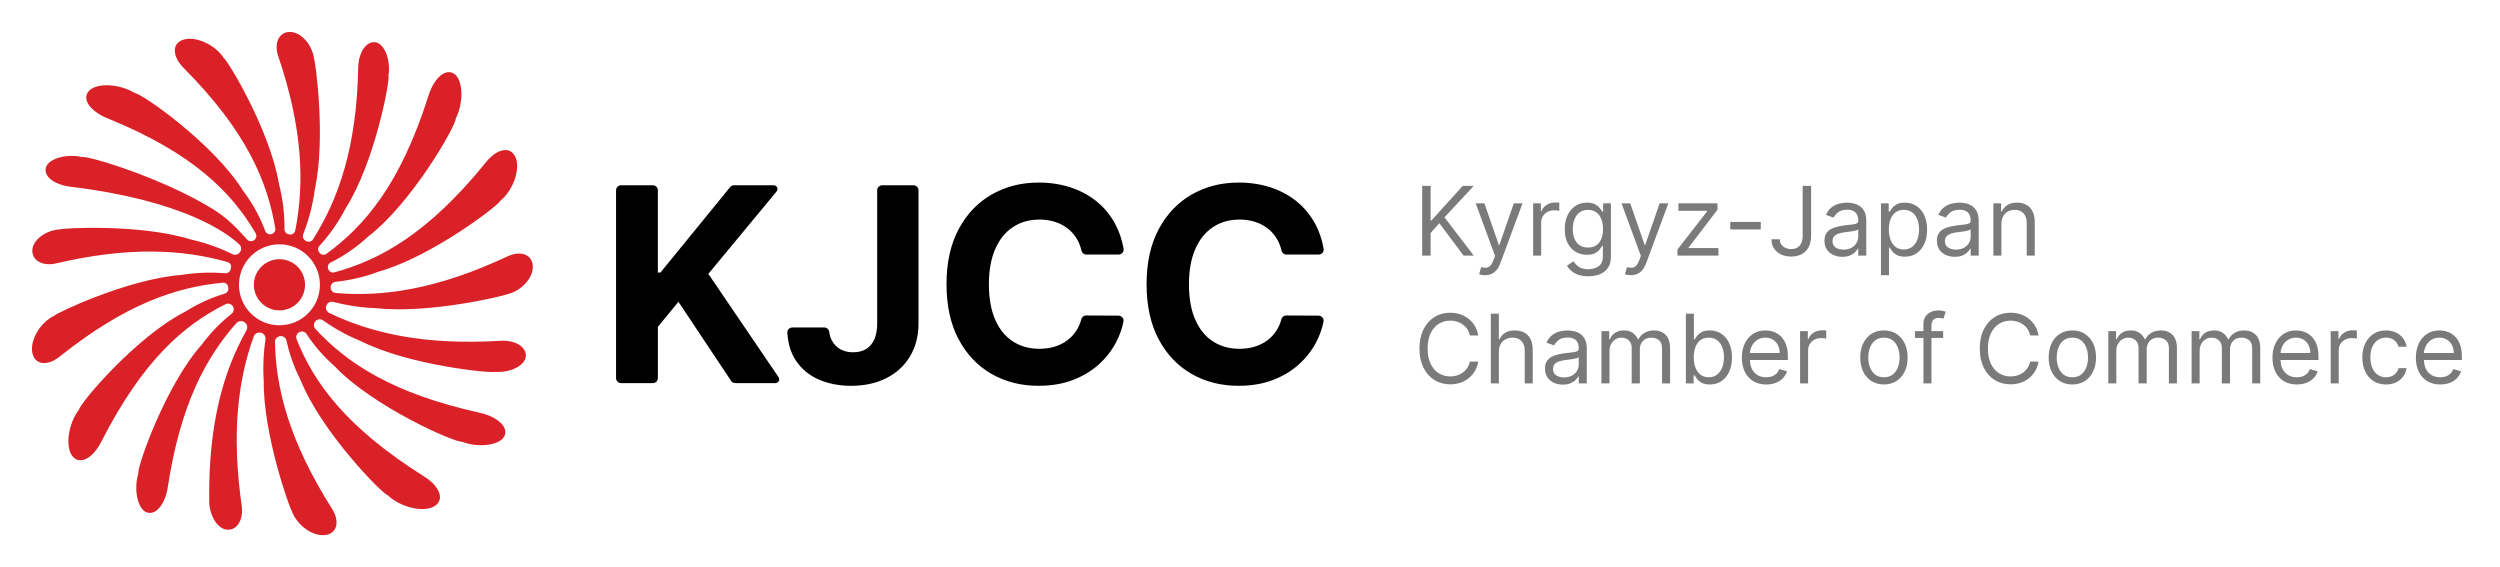 <svg width="313" height="71" viewBox="0 0 313 71" fill="none" xmlns="http://www.w3.org/2000/svg">
<g clip-path="url(#clip0_11_2065)" filter="url(#filter0_d_11_2065)">
<path d="M62.775 38.66C53.185 39.253 46.49 37.729 41.215 35.177C40.863 35.006 40.714 34.584 40.87 34.226L40.876 34.214C41.018 33.888 41.374 33.709 41.719 33.799C43.268 34.202 45.06 34.512 47.069 34.58C53.835 35.333 63.4 32.961 63.506 32.838C65.309 32.428 66.841 30.719 66.702 29.232C66.593 27.876 65.204 27.34 63.6 28.073C54.703 32.249 47.881 33.197 42.018 32.68C41.65 32.647 41.38 32.324 41.398 31.954C41.398 31.95 41.398 31.946 41.398 31.941C41.413 31.601 41.671 31.318 42.009 31.283C43.624 31.114 45.451 30.744 47.421 30.004C54.053 28.137 62.413 21.721 62.62 21.16C64.278 19.829 65.243 17.03 64.488 15.576C63.817 14.245 62.15 14.674 60.847 16.306C53.609 25.259 47.544 28.554 41.852 30.102C41.529 30.189 41.199 30.002 41.097 29.684C41.091 29.664 41.084 29.645 41.078 29.625C40.981 29.333 41.11 29.011 41.386 28.874C42.864 28.139 44.481 27.109 46.094 25.615C51.606 21.377 57.083 11.75 57.072 10.815C58.141 8.683 57.953 5.76 56.722 5.161C55.618 4.593 54.282 5.955 53.656 7.948C50.146 19.061 45.649 24.295 40.87 27.78C40.6 27.977 40.225 27.921 40.016 27.661C40 27.641 39.985 27.622 39.968 27.602C39.773 27.365 39.779 27.017 39.987 26.791C41.118 25.554 42.283 24.005 43.291 22.06C46.956 16.252 48.856 6.007 48.639 5.475C48.959 3.361 48.043 1.293 46.86 1.28C45.786 1.24 44.911 2.611 44.851 4.37C44.674 14.444 42.363 20.957 39.177 25.983C38.994 26.27 38.614 26.348 38.322 26.17C38.289 26.149 38.255 26.129 38.221 26.109C37.955 25.954 37.851 25.629 37.962 25.342C38.573 23.765 39.12 21.896 39.412 19.752C40.838 13.128 39.451 3.492 39.322 3.361C39.084 1.533 37.614 -0.061 36.22 0.003C34.947 0.043 34.294 1.354 34.815 2.97C37.931 12.133 38.12 19.029 36.963 24.869C36.896 25.207 36.563 25.416 36.225 25.35C36.193 25.344 36.16 25.338 36.127 25.331C35.828 25.277 35.618 25.012 35.62 24.708C35.631 23.023 35.461 21.084 34.916 18.965C33.772 12.238 28.484 3.523 28.051 3.317C26.987 1.606 24.433 0.428 22.883 0.995C21.467 1.496 21.6 3.123 23.017 4.536C30.873 12.431 33.501 18.767 34.467 24.605C34.523 24.947 34.285 25.264 33.943 25.32C33.929 25.323 33.914 25.325 33.899 25.328C33.601 25.379 33.316 25.205 33.21 24.922C32.626 23.36 31.76 21.631 30.42 19.864C26.773 14.001 17.816 7.733 16.891 7.662C14.903 6.417 11.882 6.331 11.042 7.5C10.258 8.549 11.458 10.005 13.426 10.796C24.302 15.222 29.028 20.14 32.007 25.2C32.193 25.517 32.076 25.92 31.758 26.105C31.755 26.107 31.751 26.109 31.748 26.111C31.482 26.266 31.142 26.216 30.936 25.987C29.831 24.762 28.583 23.394 26.757 22.239C20.328 18.25 10.942 15.453 10.257 15.659C8.088 15.182 5.805 15.978 5.712 17.173C5.599 18.255 7.015 19.161 8.83 19.381C23.017 21.096 28.464 25.189 29.97 26.612C30.246 26.873 30.267 27.303 30.024 27.594L29.993 27.631C29.778 27.892 29.414 27.967 29.109 27.819C27.653 27.11 25.93 26.445 23.935 25.993C17.493 23.988 7.738 24.571 7.556 24.708C5.685 24.808 4.021 26.097 4.046 27.41C4.047 28.608 5.314 29.34 6.944 28.992C16.086 26.846 22.865 27.209 28.494 28.81C28.833 28.907 29.016 29.271 28.903 29.605C28.883 29.667 28.863 29.728 28.843 29.79C28.76 30.065 28.489 30.234 28.202 30.21C26.596 30.08 24.756 30.095 22.732 30.416C15.976 30.932 6.956 35.241 6.772 35.54C5.025 36.369 3.677 38.663 4.068 40.258C4.408 41.713 5.969 41.847 7.47 40.647C15.692 34.074 22.123 31.925 27.91 31.396C28.262 31.364 28.56 31.638 28.578 31.99C28.581 32.036 28.584 32.084 28.587 32.13C28.608 32.421 28.416 32.681 28.135 32.765C26.621 33.219 24.948 33.916 23.205 35.012C17.062 38.136 10.042 46.438 9.895 47.281C8.487 49.099 8.105 52.155 9.18 53.234C10.141 54.231 11.707 53.237 12.671 51.32C17.919 41.036 23.088 36.658 28.243 34.085C28.594 33.91 29.023 34.064 29.192 34.418L29.198 34.429C29.337 34.72 29.258 35.071 29.006 35.272C27.787 36.238 26.513 37.472 25.314 39.082C20.712 44.225 17.16 54.459 17.32 55.256C16.667 57.468 17.317 59.986 18.538 60.197C19.641 60.416 20.692 58.971 20.993 57.074C22.556 46.728 25.757 40.775 29.583 36.467C29.874 36.14 30.375 36.109 30.697 36.408L30.709 36.42C30.973 36.663 31.03 37.053 30.855 37.366C28.001 42.444 26.091 48.973 26.191 58.638C26.163 60.582 27.312 62.337 28.556 62.324C29.691 62.335 30.476 61.07 30.273 59.41C28.958 50.28 29.794 43.573 31.765 38.127C31.908 37.734 32.352 37.535 32.744 37.678L32.758 37.684C33.094 37.806 33.288 38.152 33.234 38.505C33.005 40.027 32.891 41.757 33.019 43.665C32.94 50.484 36.348 59.832 36.529 59.966C37.146 61.745 39.17 63.217 40.757 62.977C42.205 62.774 42.568 61.292 41.583 59.721C36.203 51.219 34.526 44.614 34.427 38.81C34.42 38.419 34.743 38.092 35.133 38.081L35.146 38.08C35.487 38.07 35.789 38.302 35.862 38.635C36.193 40.147 36.736 41.823 37.638 43.594C40.22 50.04 47.831 57.818 48.552 58.01C50.177 59.566 53.204 60.247 54.507 59.301C55.704 58.456 54.945 56.803 53.103 55.659C43.254 49.454 39.264 43.862 37.134 38.463C36.997 38.117 37.172 37.713 37.513 37.566L37.524 37.561C37.831 37.429 38.191 37.531 38.374 37.811C39.228 39.115 40.355 40.498 41.88 41.839C46.676 46.916 56.926 51.405 57.832 51.306C60.081 52.158 62.857 51.693 63.218 50.441C63.574 49.314 62.087 48.128 60.092 47.683C49.165 45.274 43.436 41.465 39.486 37.18C39.228 36.9 39.242 36.464 39.512 36.195C39.516 36.191 39.519 36.188 39.523 36.183C39.768 35.939 40.155 35.902 40.437 36.103C41.722 37.025 43.276 37.938 45.142 38.691C51.28 41.785 61.566 42.75 61.939 42.557C63.995 42.712 65.879 41.677 65.836 40.487C65.827 39.401 64.489 38.59 62.775 38.66ZM38.569 35.24C36.59 37.219 33.383 37.219 31.405 35.24C29.427 33.261 29.427 30.051 31.405 28.072C33.383 26.093 36.59 26.093 38.569 28.072C40.547 30.052 40.547 33.261 38.569 35.24Z" fill="#DA2128"/>
<path d="M32.722 29.39C31.471 30.641 31.471 32.671 32.722 33.922C33.973 35.174 36.001 35.174 37.252 33.922C38.503 32.671 38.503 30.641 37.252 29.39C36.001 28.138 33.973 28.138 32.722 29.39Z" fill="#DA2128"/>
<path d="M77.13 43.339V19.821C77.13 19.476 77.409 19.196 77.755 19.196H81.74C82.085 19.196 82.364 19.476 82.364 19.821V30.117H82.69L91.41 19.427C91.529 19.281 91.706 19.197 91.894 19.197H96.87C97.268 19.197 97.486 19.661 97.232 19.968L88.685 30.287L97.48 43.229C97.692 43.541 97.468 43.965 97.091 43.965H92.054C91.844 43.965 91.65 43.86 91.534 43.686L84.939 33.782L82.365 36.926V43.339C82.365 43.685 82.085 43.965 81.74 43.965H77.755C77.409 43.964 77.13 43.684 77.13 43.339Z" fill="black"/>
<path d="M110.449 19.197H114.373C114.719 19.197 114.998 19.477 114.998 19.822V36.466C114.998 38.063 114.641 39.45 113.928 40.627C113.216 41.804 112.226 42.71 110.961 43.348C109.696 43.984 108.225 44.303 106.55 44.303C105.059 44.303 103.707 44.038 102.495 43.511C101.281 42.983 100.321 42.176 99.612 41.092C98.998 40.152 98.652 39.002 98.576 37.641C98.556 37.29 98.85 36.998 99.201 36.998H103.197C103.499 36.998 103.769 37.213 103.809 37.513C103.868 37.95 103.99 38.336 104.174 38.673C104.428 39.136 104.778 39.491 105.226 39.737C105.673 39.983 106.203 40.106 106.815 40.106C107.46 40.106 108.006 39.967 108.453 39.689C108.901 39.41 109.24 39.002 109.474 38.461C109.708 37.922 109.825 37.256 109.825 36.466V19.821C109.825 19.477 110.104 19.197 110.449 19.197Z" fill="black"/>
<path d="M140.055 27.868H135.995C135.701 27.868 135.461 27.655 135.395 27.368C135.285 26.882 135.118 26.438 134.894 26.036C134.596 25.5 134.213 25.042 133.746 24.663C133.278 24.284 132.74 23.994 132.132 23.792C131.524 23.59 130.865 23.49 130.156 23.49C128.875 23.49 127.759 23.806 126.808 24.439C125.858 25.071 125.12 25.991 124.596 27.196C124.072 28.402 123.81 29.863 123.81 31.58C123.81 33.346 124.074 34.829 124.603 36.03C125.13 37.232 125.869 38.139 126.821 38.751C127.771 39.364 128.871 39.67 130.121 39.67C130.821 39.67 131.472 39.577 132.072 39.392C132.673 39.207 133.207 38.935 133.673 38.575C134.141 38.217 134.53 37.779 134.84 37.263C135.073 36.876 135.252 36.449 135.378 35.98C135.453 35.7 135.692 35.498 135.98 35.499L140.049 35.518C140.45 35.52 140.737 35.892 140.657 36.285C140.48 37.15 140.18 37.99 139.759 38.805C139.215 39.857 138.486 40.796 137.572 41.622C136.657 42.449 135.569 43.102 134.308 43.582C133.047 44.062 131.622 44.302 130.035 44.302C127.827 44.302 125.855 43.802 124.119 42.802C122.382 41.803 121.013 40.355 120.009 38.461C119.006 36.566 118.504 34.273 118.504 31.579C118.504 28.879 119.012 26.581 120.027 24.686C121.042 22.792 122.42 21.346 124.161 20.351C125.901 19.355 127.86 18.857 130.035 18.857C131.469 18.857 132.801 19.059 134.03 19.462C135.259 19.865 136.349 20.451 137.299 21.221C138.25 21.991 139.026 22.932 139.626 24.045C140.124 24.968 140.473 26.001 140.675 27.146C140.742 27.523 140.437 27.868 140.055 27.868Z" fill="black"/>
<path d="M165.102 27.868H161.042C160.748 27.868 160.508 27.655 160.443 27.368C160.333 26.882 160.166 26.438 159.942 26.036C159.644 25.5 159.261 25.042 158.793 24.663C158.326 24.284 157.788 23.994 157.18 23.792C156.571 23.59 155.912 23.49 155.204 23.49C153.923 23.49 152.806 23.806 151.856 24.439C150.905 25.071 150.167 25.991 149.643 27.196C149.12 28.402 148.858 29.863 148.858 31.58C148.858 33.346 149.122 34.829 149.65 36.03C150.178 37.232 150.917 38.139 151.868 38.751C152.819 39.364 153.919 39.67 155.168 39.67C155.869 39.67 156.519 39.577 157.119 39.392C157.72 39.207 158.254 38.935 158.721 38.575C159.188 38.217 159.577 37.779 159.888 37.263C160.12 36.876 160.3 36.449 160.426 35.98C160.501 35.7 160.739 35.498 161.028 35.499L165.096 35.518C165.497 35.52 165.784 35.892 165.704 36.285C165.527 37.15 165.228 37.99 164.807 38.805C164.263 39.857 163.533 40.796 162.619 41.622C161.704 42.449 160.616 43.102 159.355 43.582C158.094 44.062 156.67 44.302 155.083 44.302C152.875 44.302 150.902 43.802 149.166 42.802C147.429 41.803 146.06 40.355 145.057 38.461C144.053 36.566 143.552 34.273 143.552 31.579C143.552 28.879 144.06 26.581 145.075 24.686C146.09 22.792 147.468 21.346 149.208 20.351C150.949 19.355 152.907 18.857 155.083 18.857C156.517 18.857 157.848 19.059 159.078 19.462C160.306 19.865 161.396 20.451 162.347 21.221C163.298 21.991 164.073 22.932 164.674 24.045C165.171 24.968 165.52 26.001 165.722 27.146C165.789 27.523 165.485 27.868 165.102 27.868Z" fill="black"/>
</g>
<g filter="url(#filter1_d_11_2065)">
<path d="M178.057 28V19.273H179.114V23.602H179.216L183.136 19.273H184.517L180.852 23.21L184.517 28H183.239L180.205 23.943L179.114 25.171V28H178.057ZM185.916 30.454C185.745 30.454 185.593 30.44 185.46 30.412C185.326 30.386 185.234 30.361 185.183 30.335L185.439 29.449C185.683 29.511 185.899 29.534 186.086 29.517C186.274 29.5 186.44 29.416 186.585 29.266C186.733 29.118 186.868 28.878 186.99 28.546L187.177 28.034L184.757 21.454H185.848L187.654 26.671H187.723L189.529 21.454H190.62L187.842 28.954C187.717 29.293 187.562 29.572 187.377 29.794C187.193 30.018 186.978 30.185 186.734 30.293C186.493 30.401 186.22 30.454 185.916 30.454ZM191.948 28V21.454H192.919V22.443H192.988C193.107 22.119 193.323 21.857 193.635 21.655C193.948 21.453 194.3 21.352 194.692 21.352C194.766 21.352 194.858 21.354 194.969 21.357C195.08 21.359 195.164 21.364 195.221 21.369V22.392C195.186 22.384 195.108 22.371 194.986 22.354C194.867 22.334 194.74 22.324 194.607 22.324C194.289 22.324 194.005 22.391 193.755 22.524C193.507 22.655 193.311 22.837 193.167 23.07C193.025 23.3 192.953 23.562 192.953 23.858V28H191.948ZM198.855 30.591C198.37 30.591 197.952 30.528 197.603 30.403C197.253 30.281 196.962 30.119 196.729 29.918C196.499 29.719 196.316 29.506 196.179 29.278L196.98 28.716C197.071 28.835 197.186 28.972 197.326 29.125C197.465 29.281 197.655 29.416 197.897 29.53C198.141 29.646 198.461 29.704 198.855 29.704C199.384 29.704 199.82 29.577 200.164 29.321C200.507 29.065 200.679 28.665 200.679 28.119V26.79H200.594C200.52 26.909 200.415 27.057 200.279 27.233C200.145 27.406 199.952 27.561 199.699 27.697C199.449 27.831 199.111 27.898 198.685 27.898C198.157 27.898 197.682 27.773 197.262 27.523C196.844 27.273 196.513 26.909 196.269 26.432C196.027 25.954 195.907 25.375 195.907 24.693C195.907 24.023 196.025 23.439 196.26 22.942C196.496 22.442 196.824 22.055 197.245 21.783C197.665 21.507 198.151 21.369 198.702 21.369C199.128 21.369 199.466 21.44 199.716 21.582C199.969 21.722 200.162 21.881 200.296 22.06C200.432 22.236 200.537 22.381 200.611 22.494H200.713V21.454H201.685V28.188C201.685 28.75 201.557 29.207 201.301 29.56C201.049 29.915 200.708 30.175 200.279 30.34C199.853 30.507 199.378 30.591 198.855 30.591ZM198.821 26.994C199.225 26.994 199.566 26.902 199.844 26.717C200.123 26.533 200.334 26.267 200.479 25.921C200.624 25.574 200.696 25.159 200.696 24.676C200.696 24.204 200.625 23.788 200.483 23.428C200.341 23.067 200.131 22.784 199.853 22.579C199.574 22.375 199.23 22.273 198.821 22.273C198.395 22.273 198.04 22.381 197.756 22.597C197.475 22.812 197.263 23.102 197.121 23.466C196.982 23.829 196.912 24.233 196.912 24.676C196.912 25.131 196.983 25.533 197.125 25.882C197.27 26.229 197.483 26.501 197.765 26.7C198.049 26.896 198.401 26.994 198.821 26.994ZM204.174 30.454C204.003 30.454 203.851 30.44 203.718 30.412C203.584 30.386 203.492 30.361 203.441 30.335L203.696 29.449C203.941 29.511 204.157 29.534 204.344 29.517C204.532 29.5 204.698 29.416 204.843 29.266C204.99 29.118 205.125 28.878 205.248 28.546L205.435 28.034L203.015 21.454H204.105L205.912 26.671H205.98L207.787 21.454H208.878L206.1 28.954C205.975 29.293 205.82 29.572 205.635 29.794C205.451 30.018 205.236 30.185 204.992 30.293C204.75 30.401 204.478 30.454 204.174 30.454ZM210.018 28V27.233L213.734 22.46V22.392H210.137V21.454H215.029V22.256L211.416 26.994V27.062H215.149V28H210.018ZM220.448 23.79V24.727H216.63V23.79H220.448ZM225.695 19.273H226.751V25.511C226.751 26.068 226.649 26.541 226.445 26.93C226.24 27.32 225.952 27.615 225.58 27.817C225.207 28.018 224.768 28.119 224.263 28.119C223.786 28.119 223.361 28.033 222.989 27.859C222.616 27.683 222.324 27.433 222.111 27.109C221.898 26.785 221.791 26.401 221.791 25.954H222.831C222.831 26.202 222.892 26.418 223.014 26.602C223.139 26.784 223.31 26.926 223.526 27.028C223.741 27.131 223.987 27.182 224.263 27.182C224.567 27.182 224.825 27.118 225.038 26.99C225.251 26.862 225.413 26.675 225.524 26.428C225.638 26.178 225.695 25.872 225.695 25.511V19.273ZM230.659 28.153C230.244 28.153 229.868 28.075 229.53 27.919C229.192 27.76 228.923 27.531 228.724 27.233C228.526 26.932 228.426 26.568 228.426 26.142C228.426 25.767 228.5 25.463 228.648 25.23C228.795 24.994 228.993 24.81 229.24 24.676C229.487 24.543 229.76 24.443 230.058 24.378C230.359 24.31 230.662 24.256 230.966 24.216C231.364 24.165 231.686 24.126 231.933 24.101C232.183 24.072 232.365 24.026 232.479 23.96C232.595 23.895 232.653 23.781 232.653 23.619V23.585C232.653 23.165 232.538 22.838 232.308 22.605C232.081 22.372 231.736 22.256 231.273 22.256C230.793 22.256 230.416 22.361 230.143 22.571C229.871 22.781 229.679 23.006 229.568 23.244L228.614 22.903C228.784 22.506 229.011 22.196 229.295 21.974C229.582 21.75 229.895 21.594 230.233 21.506C230.574 21.415 230.909 21.369 231.239 21.369C231.449 21.369 231.69 21.395 231.963 21.446C232.239 21.494 232.504 21.595 232.76 21.749C233.018 21.902 233.233 22.134 233.403 22.443C233.574 22.753 233.659 23.168 233.659 23.688V28H232.653V27.114H232.602C232.534 27.256 232.42 27.408 232.261 27.57C232.102 27.732 231.891 27.869 231.626 27.983C231.362 28.097 231.04 28.153 230.659 28.153ZM230.812 27.25C231.21 27.25 231.545 27.172 231.818 27.016C232.094 26.859 232.301 26.658 232.44 26.41C232.582 26.163 232.653 25.903 232.653 25.631V24.71C232.611 24.761 232.517 24.808 232.372 24.851C232.23 24.891 232.065 24.926 231.878 24.957C231.693 24.986 231.513 25.011 231.337 25.034C231.163 25.054 231.023 25.071 230.915 25.085C230.653 25.119 230.409 25.175 230.182 25.251C229.957 25.325 229.776 25.438 229.636 25.588C229.5 25.736 229.432 25.938 229.432 26.193C229.432 26.543 229.561 26.807 229.82 26.986C230.081 27.162 230.412 27.25 230.812 27.25ZM235.495 30.454V21.454H236.466V22.494H236.586C236.659 22.381 236.762 22.236 236.892 22.06C237.026 21.881 237.216 21.722 237.463 21.582C237.713 21.44 238.051 21.369 238.478 21.369C239.029 21.369 239.515 21.507 239.935 21.783C240.355 22.058 240.684 22.449 240.919 22.954C241.155 23.46 241.273 24.057 241.273 24.744C241.273 25.438 241.155 26.038 240.919 26.547C240.684 27.053 240.357 27.445 239.939 27.723C239.522 27.999 239.04 28.136 238.495 28.136C238.074 28.136 237.738 28.067 237.485 27.928C237.232 27.785 237.037 27.625 236.901 27.446C236.765 27.264 236.659 27.114 236.586 26.994H236.5V30.454H235.495ZM236.483 24.727C236.483 25.222 236.556 25.658 236.701 26.035C236.846 26.41 237.057 26.704 237.336 26.918C237.614 27.128 237.955 27.233 238.358 27.233C238.779 27.233 239.13 27.122 239.411 26.901C239.695 26.676 239.908 26.375 240.05 25.997C240.195 25.616 240.267 25.193 240.267 24.727C240.267 24.267 240.196 23.852 240.054 23.483C239.915 23.111 239.703 22.817 239.419 22.601C239.138 22.382 238.784 22.273 238.358 22.273C237.949 22.273 237.605 22.376 237.327 22.584C237.049 22.788 236.838 23.075 236.696 23.445C236.554 23.811 236.483 24.239 236.483 24.727ZM244.733 28.153C244.319 28.153 243.942 28.075 243.604 27.919C243.266 27.76 242.998 27.531 242.799 27.233C242.6 26.932 242.5 26.568 242.5 26.142C242.5 25.767 242.574 25.463 242.722 25.23C242.87 24.994 243.067 24.81 243.314 24.676C243.561 24.543 243.834 24.443 244.132 24.378C244.434 24.31 244.736 24.256 245.04 24.216C245.438 24.165 245.76 24.126 246.007 24.101C246.257 24.072 246.439 24.026 246.553 23.96C246.669 23.895 246.728 23.781 246.728 23.619V23.585C246.728 23.165 246.613 22.838 246.382 22.605C246.155 22.372 245.81 22.256 245.347 22.256C244.867 22.256 244.49 22.361 244.218 22.571C243.945 22.781 243.753 23.006 243.642 23.244L242.688 22.903C242.858 22.506 243.086 22.196 243.37 21.974C243.657 21.75 243.969 21.594 244.307 21.506C244.648 21.415 244.983 21.369 245.313 21.369C245.523 21.369 245.765 21.395 246.037 21.446C246.313 21.494 246.578 21.595 246.834 21.749C247.093 21.902 247.307 22.134 247.478 22.443C247.648 22.753 247.733 23.168 247.733 23.688V28H246.728V27.114H246.676C246.608 27.256 246.495 27.408 246.336 27.57C246.176 27.732 245.965 27.869 245.701 27.983C245.436 28.097 245.114 28.153 244.733 28.153ZM244.887 27.25C245.284 27.25 245.62 27.172 245.892 27.016C246.168 26.859 246.375 26.658 246.515 26.41C246.657 26.163 246.728 25.903 246.728 25.631V24.71C246.685 24.761 246.591 24.808 246.446 24.851C246.304 24.891 246.14 24.926 245.952 24.957C245.767 24.986 245.587 25.011 245.411 25.034C245.238 25.054 245.097 25.071 244.989 25.085C244.728 25.119 244.483 25.175 244.256 25.251C244.032 25.325 243.85 25.438 243.711 25.588C243.574 25.736 243.506 25.938 243.506 26.193C243.506 26.543 243.635 26.807 243.894 26.986C244.155 27.162 244.486 27.25 244.887 27.25ZM250.575 24.062V28H249.569V21.454H250.54V22.477H250.626C250.779 22.145 251.012 21.878 251.325 21.676C251.637 21.472 252.04 21.369 252.535 21.369C252.978 21.369 253.366 21.46 253.698 21.642C254.031 21.821 254.289 22.094 254.474 22.46C254.658 22.824 254.751 23.284 254.751 23.841V28H253.745V23.909C253.745 23.395 253.612 22.994 253.344 22.707C253.077 22.418 252.711 22.273 252.245 22.273C251.924 22.273 251.637 22.342 251.384 22.482C251.134 22.621 250.937 22.824 250.792 23.091C250.647 23.358 250.575 23.682 250.575 24.062ZM185.08 38H184.023C183.96 37.696 183.851 37.429 183.695 37.199C183.541 36.969 183.354 36.776 183.132 36.619C182.913 36.46 182.67 36.341 182.403 36.261C182.136 36.182 181.858 36.142 181.568 36.142C181.04 36.142 180.561 36.276 180.132 36.543C179.706 36.81 179.366 37.203 179.114 37.723C178.864 38.243 178.739 38.881 178.739 39.636C178.739 40.392 178.864 41.03 179.114 41.55C179.366 42.07 179.706 42.463 180.132 42.73C180.561 42.997 181.04 43.131 181.568 43.131C181.858 43.131 182.136 43.091 182.403 43.011C182.67 42.932 182.913 42.814 183.132 42.658C183.354 42.499 183.541 42.304 183.695 42.074C183.851 41.841 183.96 41.574 184.023 41.273H185.08C185 41.719 184.855 42.118 184.645 42.47C184.435 42.822 184.173 43.122 183.861 43.369C183.548 43.614 183.197 43.8 182.808 43.928C182.422 44.055 182.009 44.119 181.568 44.119C180.824 44.119 180.162 43.938 179.582 43.574C179.003 43.21 178.547 42.693 178.214 42.023C177.882 41.352 177.716 40.557 177.716 39.636C177.716 38.716 177.882 37.92 178.214 37.25C178.547 36.58 179.003 36.062 179.582 35.699C180.162 35.335 180.824 35.153 181.568 35.153C182.009 35.153 182.422 35.217 182.808 35.345C183.197 35.473 183.548 35.66 183.861 35.908C184.173 36.152 184.435 36.45 184.645 36.803C184.855 37.152 185 37.551 185.08 38ZM187.657 40.062V44H186.651V35.273H187.657V38.477H187.742C187.895 38.139 188.125 37.871 188.432 37.672C188.742 37.47 189.154 37.369 189.668 37.369C190.114 37.369 190.505 37.459 190.84 37.638C191.175 37.814 191.435 38.085 191.62 38.452C191.807 38.815 191.901 39.278 191.901 39.841V44H190.895V39.909C190.895 39.389 190.76 38.987 190.49 38.703C190.223 38.416 189.853 38.273 189.378 38.273C189.049 38.273 188.753 38.342 188.492 38.481C188.233 38.621 188.029 38.824 187.878 39.091C187.73 39.358 187.657 39.682 187.657 40.062ZM195.667 44.153C195.252 44.153 194.876 44.075 194.538 43.919C194.2 43.76 193.931 43.531 193.732 43.233C193.533 42.932 193.434 42.568 193.434 42.142C193.434 41.767 193.508 41.463 193.656 41.23C193.803 40.994 194.001 40.81 194.248 40.676C194.495 40.543 194.768 40.443 195.066 40.378C195.367 40.31 195.67 40.256 195.974 40.216C196.371 40.165 196.694 40.126 196.941 40.101C197.191 40.072 197.373 40.026 197.487 39.96C197.603 39.895 197.661 39.781 197.661 39.619V39.585C197.661 39.165 197.546 38.838 197.316 38.605C197.089 38.372 196.744 38.256 196.281 38.256C195.8 38.256 195.424 38.361 195.151 38.571C194.879 38.781 194.687 39.006 194.576 39.244L193.621 38.903C193.792 38.506 194.019 38.196 194.303 37.974C194.59 37.75 194.903 37.594 195.241 37.506C195.582 37.415 195.917 37.369 196.246 37.369C196.457 37.369 196.698 37.395 196.971 37.446C197.246 37.494 197.512 37.595 197.768 37.749C198.026 37.902 198.241 38.133 198.411 38.443C198.582 38.753 198.667 39.168 198.667 39.688V44H197.661V43.114H197.61C197.542 43.256 197.428 43.408 197.269 43.57C197.11 43.731 196.898 43.869 196.634 43.983C196.37 44.097 196.048 44.153 195.667 44.153ZM195.82 43.25C196.218 43.25 196.553 43.172 196.826 43.016C197.102 42.859 197.309 42.658 197.448 42.41C197.59 42.163 197.661 41.903 197.661 41.631V40.71C197.619 40.761 197.525 40.808 197.38 40.851C197.238 40.891 197.073 40.926 196.886 40.957C196.701 40.986 196.521 41.011 196.344 41.034C196.171 41.054 196.031 41.071 195.923 41.085C195.661 41.119 195.417 41.175 195.19 41.251C194.965 41.325 194.783 41.438 194.644 41.588C194.508 41.736 194.44 41.938 194.44 42.193C194.44 42.543 194.569 42.807 194.827 42.986C195.089 43.162 195.42 43.25 195.82 43.25ZM200.502 44V37.455H201.474V38.477H201.559C201.696 38.128 201.916 37.856 202.22 37.663C202.524 37.467 202.889 37.369 203.315 37.369C203.747 37.369 204.106 37.467 204.393 37.663C204.683 37.856 204.909 38.128 205.071 38.477H205.139C205.306 38.139 205.558 37.871 205.893 37.672C206.228 37.47 206.63 37.369 207.099 37.369C207.684 37.369 208.163 37.553 208.535 37.919C208.907 38.283 209.093 38.849 209.093 39.619V44H208.088V39.619C208.088 39.136 207.956 38.791 207.691 38.584C207.427 38.376 207.116 38.273 206.758 38.273C206.298 38.273 205.941 38.412 205.689 38.69C205.436 38.966 205.309 39.315 205.309 39.739V44H204.287V39.517C204.287 39.145 204.166 38.845 203.924 38.618C203.683 38.388 203.372 38.273 202.991 38.273C202.73 38.273 202.485 38.342 202.258 38.481C202.034 38.621 201.852 38.814 201.713 39.061C201.576 39.305 201.508 39.588 201.508 39.909V44H200.502ZM211.069 44V35.273H212.074V38.494H212.159C212.233 38.381 212.336 38.236 212.466 38.06C212.6 37.881 212.79 37.722 213.037 37.582C213.287 37.44 213.625 37.369 214.051 37.369C214.603 37.369 215.088 37.507 215.509 37.783C215.929 38.058 216.257 38.449 216.493 38.955C216.729 39.46 216.847 40.057 216.847 40.744C216.847 41.438 216.729 42.038 216.493 42.547C216.257 43.053 215.931 43.445 215.513 43.723C215.096 43.999 214.614 44.136 214.069 44.136C213.648 44.136 213.311 44.067 213.059 43.928C212.806 43.785 212.611 43.625 212.475 43.446C212.338 43.264 212.233 43.114 212.159 42.994H212.04V44H211.069ZM212.057 40.727C212.057 41.222 212.13 41.658 212.275 42.035C212.419 42.41 212.631 42.705 212.909 42.918C213.188 43.128 213.529 43.233 213.932 43.233C214.353 43.233 214.703 43.122 214.985 42.901C215.269 42.676 215.482 42.375 215.624 41.997C215.769 41.617 215.841 41.193 215.841 40.727C215.841 40.267 215.77 39.852 215.628 39.483C215.489 39.111 215.277 38.817 214.993 38.601C214.712 38.382 214.358 38.273 213.932 38.273C213.523 38.273 213.179 38.376 212.901 38.584C212.623 38.788 212.412 39.075 212.27 39.445C212.128 39.811 212.057 40.239 212.057 40.727ZM221.13 44.136C220.499 44.136 219.955 43.997 219.498 43.719C219.043 43.438 218.692 43.045 218.445 42.543C218.201 42.037 218.078 41.449 218.078 40.778C218.078 40.108 218.201 39.517 218.445 39.006C218.692 38.492 219.036 38.091 219.476 37.804C219.919 37.514 220.436 37.369 221.027 37.369C221.368 37.369 221.705 37.426 222.037 37.54C222.37 37.653 222.672 37.838 222.945 38.094C223.218 38.347 223.435 38.682 223.597 39.099C223.759 39.517 223.84 40.031 223.84 40.642V41.068H218.794V40.199H222.817C222.817 39.83 222.743 39.5 222.596 39.21C222.451 38.92 222.243 38.692 221.973 38.524C221.706 38.356 221.391 38.273 221.027 38.273C220.627 38.273 220.28 38.372 219.988 38.571C219.698 38.767 219.475 39.023 219.319 39.338C219.162 39.653 219.084 39.992 219.084 40.352V40.932C219.084 41.426 219.169 41.845 219.34 42.189C219.513 42.53 219.753 42.79 220.06 42.969C220.367 43.145 220.723 43.233 221.13 43.233C221.394 43.233 221.632 43.196 221.846 43.122C222.061 43.045 222.248 42.932 222.404 42.781C222.56 42.628 222.681 42.438 222.766 42.21L223.738 42.483C223.635 42.812 223.463 43.102 223.222 43.352C222.98 43.599 222.682 43.793 222.327 43.932C221.972 44.068 221.573 44.136 221.13 44.136ZM225.37 44V37.455H226.341V38.443H226.409C226.529 38.119 226.745 37.856 227.057 37.655C227.37 37.453 227.722 37.352 228.114 37.352C228.188 37.352 228.28 37.354 228.391 37.356C228.502 37.359 228.586 37.364 228.642 37.369V38.392C228.608 38.383 228.53 38.371 228.408 38.354C228.289 38.334 228.162 38.324 228.029 38.324C227.711 38.324 227.426 38.391 227.176 38.524C226.929 38.655 226.733 38.837 226.588 39.07C226.446 39.3 226.375 39.562 226.375 39.858V44H225.37ZM235.869 44.136C235.278 44.136 234.759 43.996 234.313 43.715C233.87 43.433 233.523 43.04 233.273 42.534C233.026 42.028 232.903 41.438 232.903 40.761C232.903 40.08 233.026 39.484 233.273 38.976C233.523 38.467 233.87 38.072 234.313 37.791C234.759 37.51 235.278 37.369 235.869 37.369C236.46 37.369 236.977 37.51 237.42 37.791C237.866 38.072 238.212 38.467 238.46 38.976C238.71 39.484 238.835 40.08 238.835 40.761C238.835 41.438 238.71 42.028 238.46 42.534C238.212 43.04 237.866 43.433 237.42 43.715C236.977 43.996 236.46 44.136 235.869 44.136ZM235.869 43.233C236.317 43.233 236.687 43.118 236.977 42.888C237.266 42.658 237.481 42.355 237.62 41.98C237.759 41.605 237.829 41.199 237.829 40.761C237.829 40.324 237.759 39.916 237.62 39.538C237.481 39.16 237.266 38.855 236.977 38.622C236.687 38.389 236.317 38.273 235.869 38.273C235.42 38.273 235.05 38.389 234.761 38.622C234.471 38.855 234.256 39.16 234.117 39.538C233.978 39.916 233.908 40.324 233.908 40.761C233.908 41.199 233.978 41.605 234.117 41.98C234.256 42.355 234.471 42.658 234.761 42.888C235.05 43.118 235.42 43.233 235.869 43.233ZM243.284 37.455V38.307H239.756V37.455H243.284ZM240.813 44V36.551C240.813 36.176 240.901 35.864 241.077 35.614C241.253 35.364 241.482 35.176 241.763 35.051C242.044 34.926 242.341 34.864 242.654 34.864C242.901 34.864 243.103 34.883 243.259 34.923C243.415 34.963 243.532 35 243.608 35.034L243.319 35.903C243.267 35.886 243.196 35.865 243.105 35.84C243.017 35.814 242.901 35.801 242.756 35.801C242.424 35.801 242.184 35.885 242.036 36.053C241.891 36.22 241.819 36.466 241.819 36.79V44H240.813ZM255.228 38H254.171C254.109 37.696 253.999 37.429 253.843 37.199C253.69 36.969 253.502 36.776 253.281 36.619C253.062 36.46 252.819 36.341 252.552 36.261C252.285 36.182 252.006 36.142 251.717 36.142C251.188 36.142 250.71 36.276 250.281 36.543C249.854 36.81 249.515 37.203 249.262 37.723C249.012 38.243 248.887 38.881 248.887 39.636C248.887 40.392 249.012 41.03 249.262 41.55C249.515 42.07 249.854 42.463 250.281 42.73C250.71 42.997 251.188 43.131 251.717 43.131C252.006 43.131 252.285 43.091 252.552 43.011C252.819 42.932 253.062 42.814 253.281 42.658C253.502 42.499 253.69 42.304 253.843 42.074C253.999 41.841 254.109 41.574 254.171 41.273H255.228C255.148 41.719 255.004 42.118 254.793 42.47C254.583 42.822 254.322 43.122 254.009 43.369C253.697 43.614 253.346 43.8 252.957 43.928C252.57 44.055 252.157 44.119 251.717 44.119C250.972 44.119 250.31 43.938 249.731 43.574C249.151 43.21 248.695 42.693 248.363 42.023C248.031 41.352 247.864 40.557 247.864 39.636C247.864 38.716 248.031 37.92 248.363 37.25C248.695 36.58 249.151 36.062 249.731 35.699C250.31 35.335 250.972 35.153 251.717 35.153C252.157 35.153 252.57 35.217 252.957 35.345C253.346 35.473 253.697 35.66 254.009 35.908C254.322 36.152 254.583 36.45 254.793 36.803C255.004 37.152 255.148 37.551 255.228 38ZM259.458 44.136C258.868 44.136 258.349 43.996 257.903 43.715C257.46 43.433 257.113 43.04 256.863 42.534C256.616 42.028 256.493 41.438 256.493 40.761C256.493 40.08 256.616 39.484 256.863 38.976C257.113 38.467 257.46 38.072 257.903 37.791C258.349 37.51 258.868 37.369 259.458 37.369C260.049 37.369 260.566 37.51 261.01 37.791C261.456 38.072 261.802 38.467 262.049 38.976C262.299 39.484 262.424 40.08 262.424 40.761C262.424 41.438 262.299 42.028 262.049 42.534C261.802 43.04 261.456 43.433 261.01 43.715C260.566 43.996 260.049 44.136 259.458 44.136ZM259.458 43.233C259.907 43.233 260.277 43.118 260.566 42.888C260.856 42.658 261.071 42.355 261.21 41.98C261.349 41.605 261.419 41.199 261.419 40.761C261.419 40.324 261.349 39.916 261.21 39.538C261.071 39.16 260.856 38.855 260.566 38.622C260.277 38.389 259.907 38.273 259.458 38.273C259.01 38.273 258.64 38.389 258.35 38.622C258.061 38.855 257.846 39.16 257.707 39.538C257.568 39.916 257.498 40.324 257.498 40.761C257.498 41.199 257.568 41.605 257.707 41.98C257.846 42.355 258.061 42.658 258.35 42.888C258.64 43.118 259.01 43.233 259.458 43.233ZM263.96 44V37.455H264.931V38.477H265.016C265.153 38.128 265.373 37.856 265.677 37.663C265.981 37.467 266.346 37.369 266.772 37.369C267.204 37.369 267.563 37.467 267.85 37.663C268.14 37.856 268.366 38.128 268.528 38.477H268.596C268.763 38.139 269.015 37.871 269.35 37.672C269.685 37.47 270.087 37.369 270.556 37.369C271.141 37.369 271.62 37.553 271.992 37.919C272.364 38.283 272.55 38.849 272.55 39.619V44H271.545V39.619C271.545 39.136 271.413 38.791 271.148 38.584C270.884 38.376 270.573 38.273 270.215 38.273C269.755 38.273 269.398 38.412 269.146 38.69C268.893 38.966 268.766 39.315 268.766 39.739V44H267.744V39.517C267.744 39.145 267.623 38.845 267.381 38.618C267.14 38.388 266.829 38.273 266.448 38.273C266.187 38.273 265.942 38.342 265.715 38.481C265.491 38.621 265.309 38.814 265.17 39.061C265.033 39.305 264.965 39.588 264.965 39.909V44H263.96ZM274.389 44V37.455H275.361V38.477H275.446C275.582 38.128 275.803 37.856 276.107 37.663C276.411 37.467 276.776 37.369 277.202 37.369C277.634 37.369 277.993 37.467 278.28 37.663C278.57 37.856 278.795 38.128 278.957 38.477H279.026C279.193 38.139 279.445 37.871 279.78 37.672C280.115 37.47 280.517 37.369 280.986 37.369C281.571 37.369 282.05 37.553 282.422 37.919C282.794 38.283 282.98 38.849 282.98 39.619V44H281.974V39.619C281.974 39.136 281.842 38.791 281.578 38.584C281.314 38.376 281.003 38.273 280.645 38.273C280.185 38.273 279.828 38.412 279.575 38.69C279.322 38.966 279.196 39.315 279.196 39.739V44H278.173V39.517C278.173 39.145 278.053 38.845 277.811 38.618C277.57 38.388 277.259 38.273 276.878 38.273C276.616 38.273 276.372 38.342 276.145 38.481C275.92 38.621 275.739 38.814 275.599 39.061C275.463 39.305 275.395 39.588 275.395 39.909V44H274.389ZM287.563 44.136C286.933 44.136 286.388 43.997 285.931 43.719C285.477 43.438 285.126 43.045 284.879 42.543C284.634 42.037 284.512 41.449 284.512 40.778C284.512 40.108 284.634 39.517 284.879 39.006C285.126 38.492 285.469 38.091 285.91 37.804C286.353 37.514 286.87 37.369 287.461 37.369C287.802 37.369 288.138 37.426 288.471 37.54C288.803 37.653 289.106 37.838 289.379 38.094C289.651 38.347 289.869 38.682 290.031 39.099C290.192 39.517 290.273 40.031 290.273 40.642V41.068H285.228V40.199H289.251C289.251 39.83 289.177 39.5 289.029 39.21C288.884 38.92 288.677 38.692 288.407 38.524C288.14 38.356 287.825 38.273 287.461 38.273C287.06 38.273 286.714 38.372 286.421 38.571C286.131 38.767 285.908 39.023 285.752 39.338C285.596 39.653 285.518 39.992 285.518 40.352V40.932C285.518 41.426 285.603 41.845 285.773 42.189C285.947 42.53 286.187 42.79 286.494 42.969C286.8 43.145 287.157 43.233 287.563 43.233C287.827 43.233 288.066 43.196 288.279 43.122C288.495 43.045 288.681 42.932 288.837 42.781C288.994 42.628 289.114 42.438 289.2 42.21L290.171 42.483C290.069 42.812 289.897 43.102 289.656 43.352C289.414 43.599 289.116 43.793 288.761 43.932C288.406 44.068 288.006 44.136 287.563 44.136ZM291.803 44V37.455H292.775V38.443H292.843C292.962 38.119 293.178 37.856 293.491 37.655C293.803 37.453 294.156 37.352 294.548 37.352C294.621 37.352 294.714 37.354 294.825 37.356C294.935 37.359 295.019 37.364 295.076 37.369V38.392C295.042 38.383 294.964 38.371 294.842 38.354C294.722 38.334 294.596 38.324 294.462 38.324C294.144 38.324 293.86 38.391 293.61 38.524C293.363 38.655 293.167 38.837 293.022 39.07C292.88 39.3 292.809 39.562 292.809 39.858V44H291.803ZM298.728 44.136C298.114 44.136 297.586 43.992 297.143 43.702C296.7 43.412 296.359 43.013 296.12 42.504C295.881 41.996 295.762 41.415 295.762 40.761C295.762 40.097 295.884 39.51 296.129 39.001C296.376 38.49 296.719 38.091 297.16 37.804C297.603 37.514 298.12 37.369 298.711 37.369C299.171 37.369 299.586 37.455 299.955 37.625C300.325 37.795 300.627 38.034 300.863 38.341C301.099 38.648 301.245 39.006 301.302 39.415H300.296C300.219 39.117 300.049 38.852 299.785 38.622C299.523 38.389 299.171 38.273 298.728 38.273C298.336 38.273 297.992 38.375 297.697 38.58C297.404 38.781 297.175 39.067 297.011 39.436C296.849 39.803 296.768 40.233 296.768 40.727C296.768 41.233 296.847 41.673 297.006 42.048C297.168 42.423 297.396 42.715 297.688 42.922C297.984 43.129 298.33 43.233 298.728 43.233C298.989 43.233 299.227 43.188 299.44 43.097C299.653 43.006 299.833 42.875 299.981 42.705C300.129 42.534 300.234 42.33 300.296 42.091H301.302C301.245 42.477 301.104 42.825 300.88 43.135C300.658 43.442 300.364 43.686 299.998 43.868C299.634 44.047 299.211 44.136 298.728 44.136ZM305.516 44.136C304.886 44.136 304.342 43.997 303.884 43.719C303.43 43.438 303.079 43.045 302.832 42.543C302.587 42.037 302.465 41.449 302.465 40.778C302.465 40.108 302.587 39.517 302.832 39.006C303.079 38.492 303.423 38.091 303.863 37.804C304.306 37.514 304.823 37.369 305.414 37.369C305.755 37.369 306.092 37.426 306.424 37.54C306.756 37.653 307.059 37.838 307.332 38.094C307.604 38.347 307.822 38.682 307.984 39.099C308.146 39.517 308.227 40.031 308.227 40.642V41.068H303.181V40.199H307.204C307.204 39.83 307.13 39.5 306.982 39.21C306.837 38.92 306.63 38.692 306.36 38.524C306.093 38.356 305.778 38.273 305.414 38.273C305.013 38.273 304.667 38.372 304.374 38.571C304.085 38.767 303.862 39.023 303.705 39.338C303.549 39.653 303.471 39.992 303.471 40.352V40.932C303.471 41.426 303.556 41.845 303.727 42.189C303.9 42.53 304.14 42.79 304.447 42.969C304.754 43.145 305.11 43.233 305.516 43.233C305.781 43.233 306.019 43.196 306.232 43.122C306.448 43.045 306.634 42.932 306.79 42.781C306.947 42.628 307.067 42.438 307.153 42.21L308.124 42.483C308.022 42.812 307.85 43.102 307.609 43.352C307.367 43.599 307.069 43.793 306.714 43.932C306.359 44.068 305.96 44.136 305.516 44.136Z" fill="#7A7A7A"/>
</g>
<defs>
<filter id="filter0_d_11_2065" x="0" y="0" width="170" height="72" filterUnits="userSpaceOnUse" color-interpolation-filters="sRGB">
<feFlood flood-opacity="0" result="BackgroundImageFix"/>
<feColorMatrix in="SourceAlpha" type="matrix" values="0 0 0 0 0 0 0 0 0 0 0 0 0 0 0 0 0 0 127 0" result="hardAlpha"/>
<feOffset dy="4"/>
<feGaussianBlur stdDeviation="2"/>
<feComposite in2="hardAlpha" operator="out"/>
<feColorMatrix type="matrix" values="0 0 0 0 0 0 0 0 0 0 0 0 0 0 0 0 0 0 0.25 0"/>
<feBlend mode="normal" in2="BackgroundImageFix" result="effect1_dropShadow_11_2065"/>
<feBlend mode="normal" in="SourceGraphic" in2="effect1_dropShadow_11_2065" result="shape"/>
</filter>
<filter id="filter1_d_11_2065" x="173.716" y="19.273" width="138.511" height="32.881" filterUnits="userSpaceOnUse" color-interpolation-filters="sRGB">
<feFlood flood-opacity="0" result="BackgroundImageFix"/>
<feColorMatrix in="SourceAlpha" type="matrix" values="0 0 0 0 0 0 0 0 0 0 0 0 0 0 0 0 0 0 127 0" result="hardAlpha"/>
<feOffset dy="4"/>
<feGaussianBlur stdDeviation="2"/>
<feComposite in2="hardAlpha" operator="out"/>
<feColorMatrix type="matrix" values="0 0 0 0 0 0 0 0 0 0 0 0 0 0 0 0 0 0 0.25 0"/>
<feBlend mode="normal" in2="BackgroundImageFix" result="effect1_dropShadow_11_2065"/>
<feBlend mode="normal" in="SourceGraphic" in2="effect1_dropShadow_11_2065" result="shape"/>
</filter>
<clipPath id="clip0_11_2065">
<rect width="162" height="64" fill="white" transform="translate(4)"/>
</clipPath>
</defs>
</svg>

